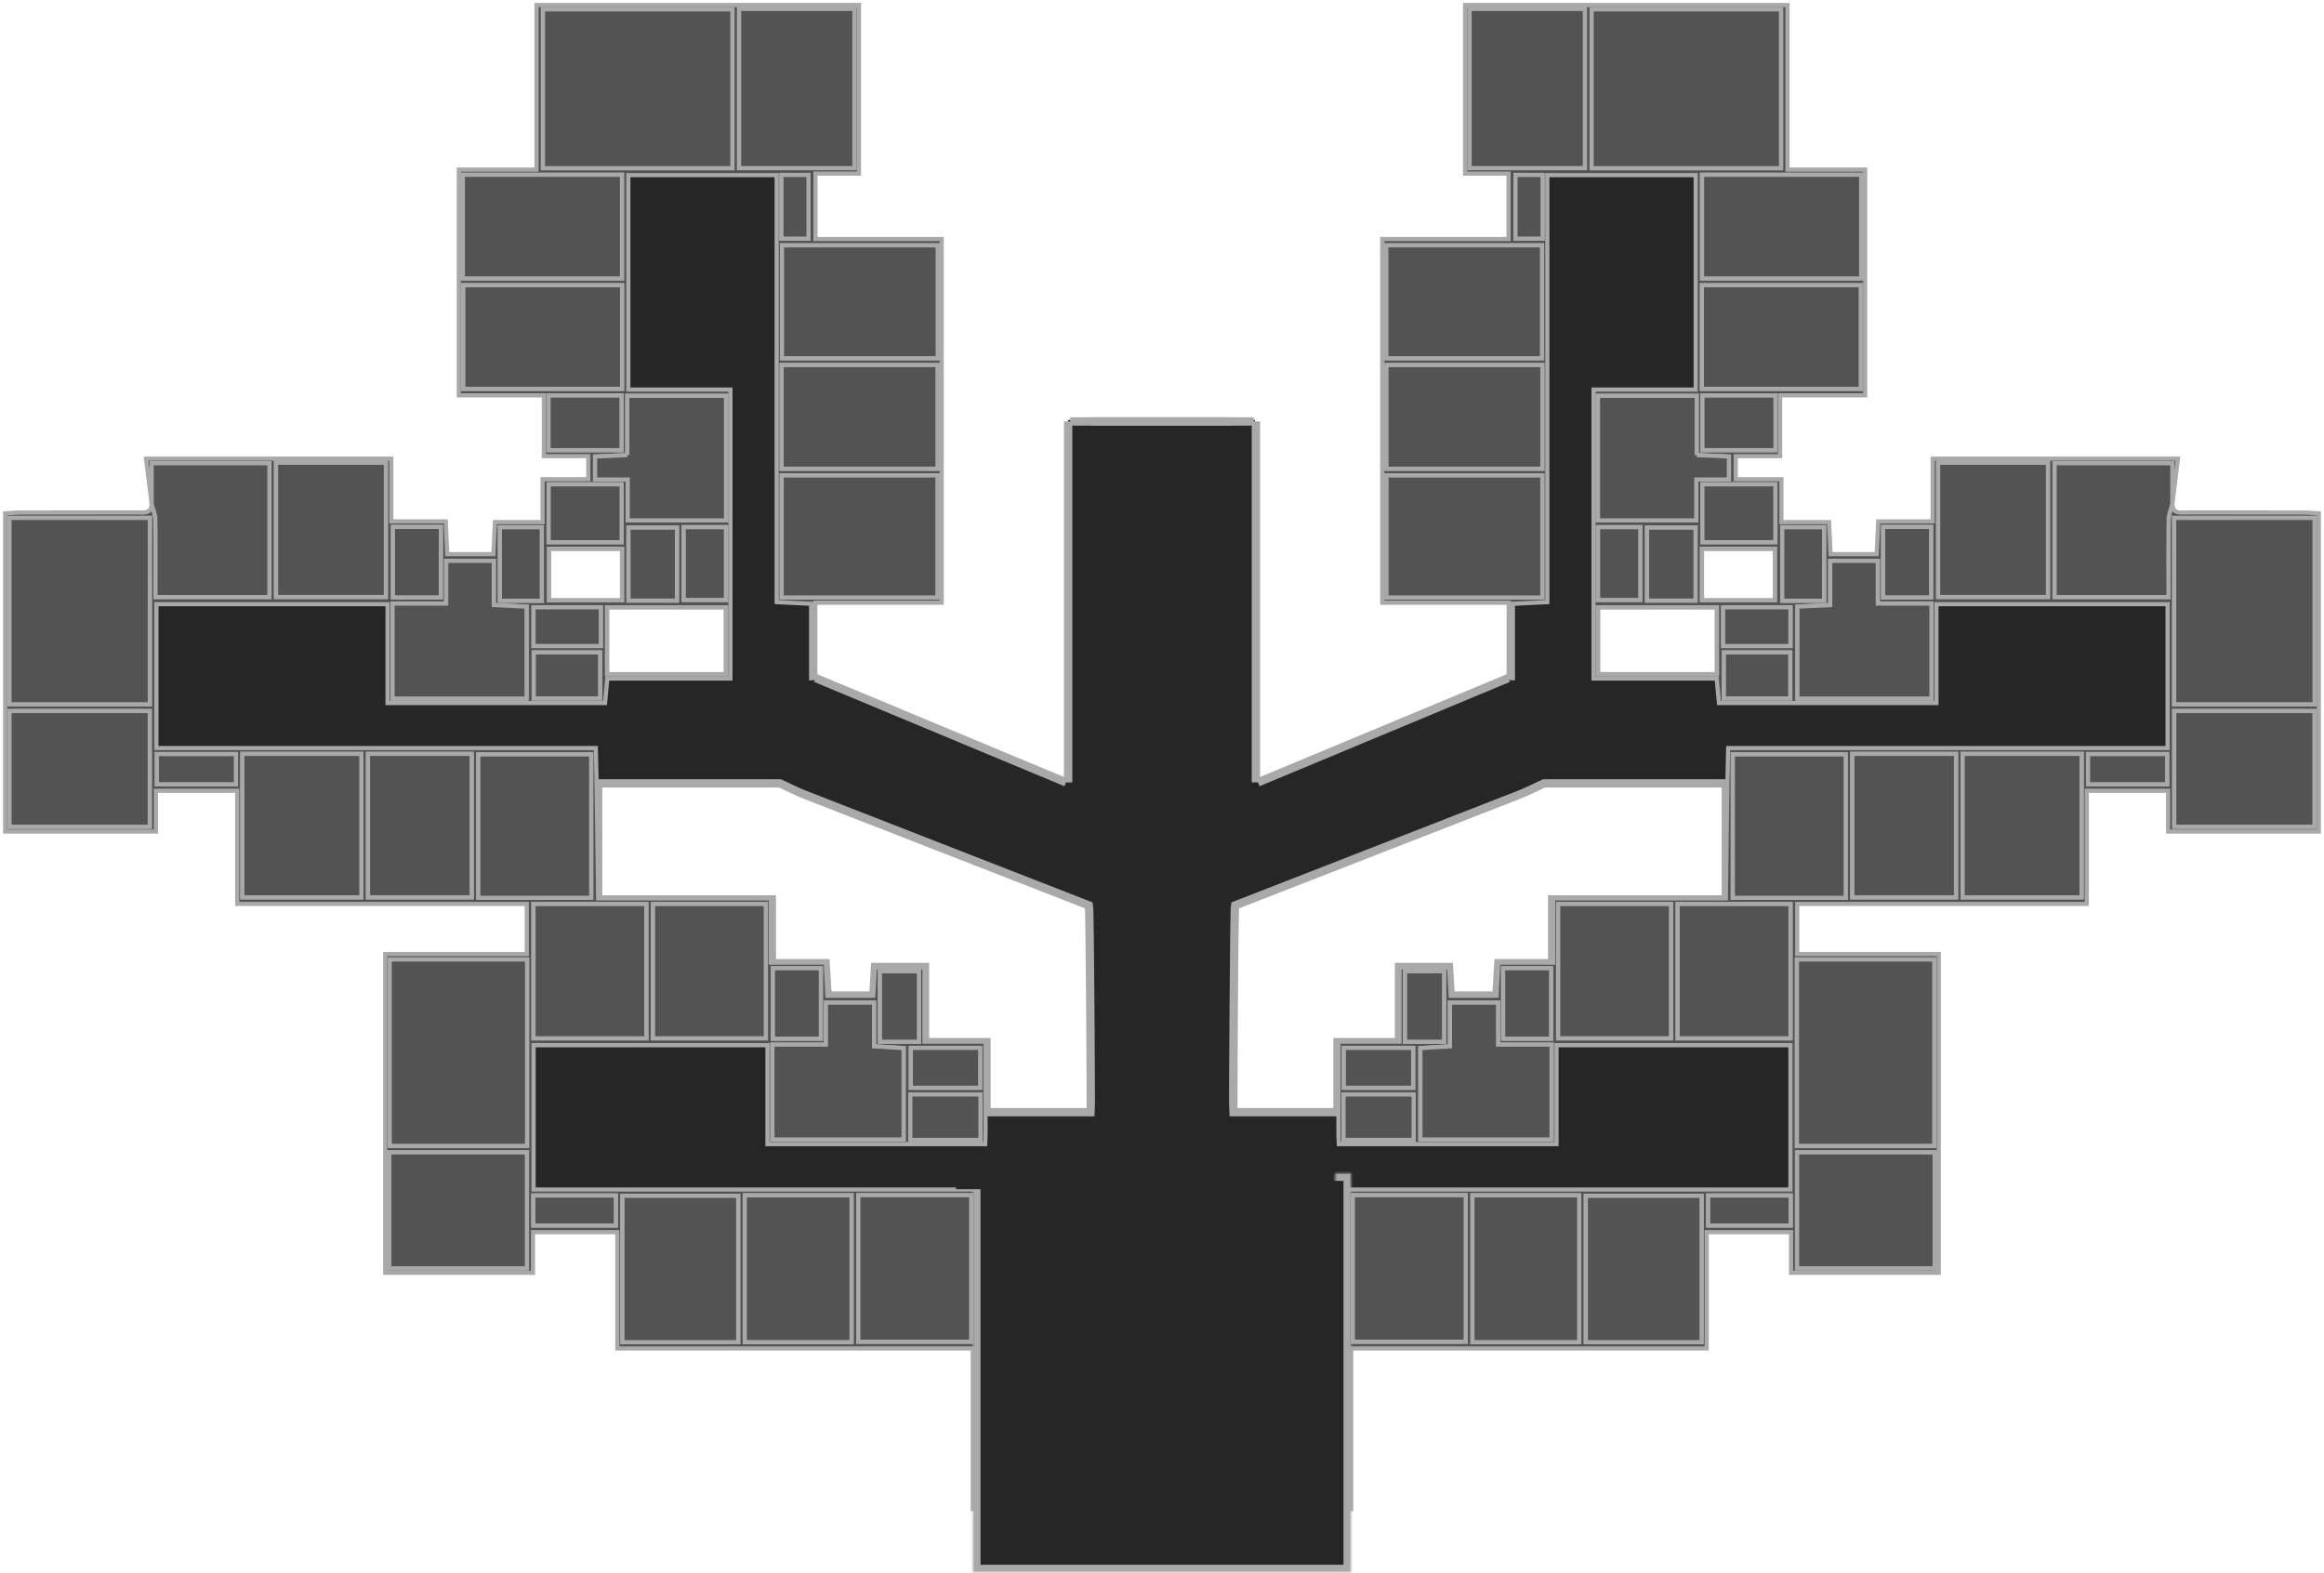 <?xml version="1.0" encoding="UTF-8"?>
<svg width="557px" height="377px" viewBox="0 0 557 377" version="1.1" xmlns="http://www.w3.org/2000/svg" xmlns:xlink="http://www.w3.org/1999/xlink">
    <!-- Generator: Sketch 39.1 (31720) - http://www.bohemiancoding.com/sketch -->
    <title>Slice 1</title>
    <desc>Created with Sketch.</desc>
    <defs>
        <polygon id="path-1" points="0 0 36.939 0 91 0 91 96 0 96"></polygon>
        <polygon id="path-3" points="0 0 36.939 0 91 0 91 96 0 96"></polygon>
        <polygon id="path-5" points="0 0 36.939 0 91 0 91 96 0 96"></polygon>
    </defs>
    <g id="Page-1" stroke="none" stroke-width="1" fill="none" fill-rule="evenodd">
        <g id="Group" transform="translate(1, 1)">
            <g id="Page-1">
                <g id="Group">
                    <path d="M295.561,271.088 L295.561,215.907 L369.805,186.758 L415.084,187.007 L530.589,182.219 L528.34,136.422 L457.551,139.265 L410.273,160.692 L381.622,161.142 L382.27,139.705 L412.776,117.766 L416.012,28.607 L362.237,31.828 L365.79,56.898 L364.67,138.685 L361.636,143.342 L361.094,160.508 L300.635,186.213 L299.755,99.635 L254.962,99.664 L255.396,186.498 L194.156,160.529 L189.633,26.386 L140.833,34.186 L141.869,73.359 L142.921,101.149 L167.437,125.147 L173.713,145.813 L174.034,161.105 L138.985,160.586 L102.152,157.117 L97.498,132.135 L20.944,142.616 L35.079,182.615 L139.999,184.551 L143.635,186.802 L185.831,186.523 L260.231,215.902 L260.686,265.201 L233.377,265.388 L264.272,302.139 C264.272,302.139 305.605,287.957 305.605,284.479 C305.605,281.001 301.365,272.21 301.365,272.21 L307.583,274.194 L298.446,273.102 L296.704,272.471 L295.561,271.088 Z" id="Path-2" fill="#262626"></path>
                    <polygon id="Path" fill="#262626" points="192.687 245.382 115.221 243.687 119.355 287.001 442.438 289.795 440.812 234.896 369.573 240.94 361.59 262.703 325.225 266.435 294.695 264.898 232.943 264.898"></polygon>
                    <g id="Group-2" stroke="#A9A9A9">
                        <path d="M210.844,189.475 C212.889,188.677 214.847,187.66 216.844,186.744 L260.432,186.744 L260.432,214.558 L218.8,214.558 L218.8,229.838 L205.916,229.838 C205.738,232.704 205.583,235.188 205.433,237.599 L194.48,237.599 C194.335,235.193 194.206,233.049 194.068,230.748 L182.093,230.748 L182.093,248.757 L167.355,248.757 L167.355,265.538 L142.376,265.538 C142.284,264.728 142.581,217.049 142.798,215.995 C165.483,207.16 188.17,198.335 210.844,189.475 L210.844,189.475 Z" id="Fill-6" stroke-width="2" transform="translate(201.395, 226.141) scale(-1, 1) translate(-201.395, -226.141) "></path>
                        <path d="M186.291,56.192 L192.777,56.192 L192.777,40.92 L186.291,40.92 L186.291,56.192 L186.291,56.192 Z M36.591,186.952 L55.547,186.952 L55.547,179.719 L36.591,179.719 L36.591,186.952 L36.591,186.952 Z M126.828,292.694 L146.598,292.694 L146.598,285.508 L126.828,285.508 L126.828,292.694 L126.828,292.694 Z M126.875,153.822 L143.007,153.822 L143.007,144.54 L126.875,144.54 L126.875,153.822 L126.875,153.822 Z M217.301,259.686 L233.923,259.686 L233.923,250.129 L217.301,250.129 L217.301,259.686 L217.301,259.686 Z M209.896,248.659 L219.242,248.659 L219.242,231.774 L209.896,231.774 L209.896,248.659 L209.896,248.659 Z M126.928,166.381 L142.824,166.381 L142.824,155.359 L126.928,155.359 L126.928,166.381 L126.928,166.381 Z M162.867,142.784 L172.99,142.784 L172.99,125.335 L162.867,125.335 L162.867,142.784 L162.867,142.784 Z M118.815,142.971 L128.846,142.971 L128.846,125.352 L118.815,125.352 L118.815,142.971 L118.815,142.971 Z M217.181,272.184 L233.991,272.184 L233.991,261.291 L217.181,261.291 L217.181,272.184 L217.181,272.184 Z M184.245,247.93 L195.74,247.93 L195.74,231.044 L184.245,231.044 L184.245,247.93 L184.245,247.93 Z M93.167,142.163 L104.662,142.163 L104.662,125.278 L93.167,125.278 L93.167,142.163 L93.167,142.163 Z M149.628,142.935 L161.256,142.935 L161.256,125.444 L149.628,125.444 L149.628,142.935 L149.628,142.935 Z M130.606,142.872 L148.089,142.872 L148.089,130.519 L130.606,130.519 L130.606,142.872 L130.606,142.872 Z M130.474,106.884 L147.964,106.884 L147.964,93.791 L130.474,93.791 L130.474,106.884 L130.474,106.884 Z M130.493,128.939 L147.986,128.939 L147.986,115.07 L130.493,115.07 L130.493,128.939 L130.493,128.939 Z M144.501,160.563 L172.993,160.563 L172.993,144.54 L144.501,144.54 L144.501,160.563 L144.501,160.563 Z M149.346,108.056 C146.45,108.186 144.059,108.294 141.624,108.405 L141.624,113.91 L149.452,113.91 L149.452,123.717 L173.009,123.717 L173.009,93.86 L149.346,93.86 L149.346,108.056 L149.346,108.056 Z M184.124,272.076 L215.575,272.076 L215.575,250.18 C213.16,250.036 211.015,249.909 208.484,249.759 L208.484,239.285 L196.951,239.285 L196.951,249.349 L184.124,249.349 L184.124,272.076 L184.124,272.076 Z M125.203,166.41 L125.203,144.381 C122.511,144.253 120.121,144.14 117.349,144.008 L117.349,133.418 L105.942,133.418 L105.942,143.642 L93.078,143.642 L93.078,166.41 L125.203,166.41 L125.203,166.41 Z M65.16,142.074 L91.479,142.074 L91.479,109.891 L65.16,109.891 L65.16,142.074 L65.16,142.074 Z M87.195,214.053 L112.045,214.053 L112.045,179.669 L87.195,179.669 L87.195,214.053 L87.195,214.053 Z M126.858,247.841 L153.911,247.841 L153.911,215.658 L126.858,215.658 L126.858,247.841 L126.858,247.841 Z M155.51,247.836 L182.551,247.836 L182.551,215.658 L155.51,215.658 L155.51,247.836 L155.51,247.836 Z M177.508,320.647 L203.087,320.647 L203.087,285.464 L177.508,285.464 L177.508,320.647 L177.508,320.647 Z M92.313,302.957 L125.291,302.957 L125.291,275.177 L92.313,275.177 L92.313,302.957 L92.313,302.957 Z M186.338,111.335 L223.7,111.335 L223.7,86.488 L186.338,86.488 L186.338,111.335 L186.338,111.335 Z M113.636,214.177 L140.691,214.177 L140.691,179.792 L113.636,179.792 L113.636,214.177 L113.636,214.177 Z M1.289,197.136 L34.895,197.136 L34.895,169.403 L1.289,169.403 L1.289,197.136 L1.289,197.136 Z M109.934,65.73 L148.07,65.73 L148.07,40.883 L109.934,40.883 L109.934,65.73 L109.934,65.73 Z M110.039,92.194 L148.091,92.194 L148.091,67.351 L110.039,67.351 L110.039,92.194 L110.039,92.194 Z M204.719,320.55 L231.763,320.55 L231.763,285.435 L204.719,285.435 L204.719,320.55 L204.719,320.55 Z M148.179,320.659 L175.924,320.659 L175.924,285.581 L148.179,285.581 L148.179,320.659 L148.179,320.659 Z M57.083,214.055 L85.604,214.055 L85.604,179.669 L57.083,179.669 L57.083,214.055 L57.083,214.055 Z M186.418,84.853 L223.738,84.853 L223.738,57.795 L186.418,57.795 L186.418,84.853 L186.418,84.853 Z M176.149,39.293 L203.776,39.293 L203.776,1.134 L176.149,1.134 L176.149,39.293 L176.149,39.293 Z M186.345,142.19 L223.695,142.19 L223.695,112.939 L186.345,112.939 L186.345,142.19 L186.345,142.19 Z M92.408,273.606 L125.327,273.606 L125.327,228.943 L92.408,228.943 L92.408,273.606 L92.408,273.606 Z M1.268,167.773 L34.914,167.773 L34.914,123.117 L1.268,123.117 L1.268,167.773 L1.268,167.773 Z M129.136,39.306 L174.532,39.306 L174.532,1.249 L129.136,1.249 L129.136,39.306 L129.136,39.306 Z M233.354,359.601 L260.418,359.601 L260.418,285.564 L233.354,285.564 L233.354,359.601 L233.354,359.601 Z M142.361,214.299 L183.738,214.299 L183.738,229.708 L196.92,229.708 C197.062,232.615 197.179,235.004 197.307,237.624 L208.301,237.624 C208.42,235.463 208.539,233.316 208.675,230.849 L220.574,230.849 L220.574,248.633 L235.195,248.633 L235.195,265.504 C235.195,265.504 235.277,270.993 235.132,273.194 L182.943,273.194 L182.943,249.488 L126.883,249.488 L126.883,284.07 L261.537,284.07 L261.537,360.646 L232.153,360.646 L232.153,322.154 L146.952,322.154 L146.952,294.291 L126.734,294.291 L126.734,304.039 L91.322,304.039 L91.322,227.639 L125.259,227.639 L125.259,215.631 L55.853,215.631 L55.853,188.515 L36.37,188.515 L36.37,198.282 L0.235,198.282 L0.235,122.03 C1.373,121.966 2.656,121.833 3.938,121.83 C13.24,121.811 22.542,121.821 31.844,121.813 C33.381,121.812 35.186,122.237 35.362,119.817 C35.667,121.015 36.215,122.209 36.232,123.411 C36.321,129.6 36.274,135.792 36.274,142.089 L63.574,142.089 L63.574,110.012 L35.345,110.012 L35.345,119.794 C34.915,116.298 34.484,112.802 34.008,108.925 L92.79,108.925 L92.79,123.95 L105.834,123.95 C105.965,126.721 106.078,129.112 106.205,131.799 L117.251,131.799 C117.373,129.299 117.489,126.909 117.624,124.125 L129.04,124.125 L129.04,113.845 L139.994,113.845 L139.994,108.313 L129.354,108.313 L129.354,93.751 L108.97,93.751 L108.97,39.643 L127.589,39.643 L127.589,0.205 L204.866,0.205 L204.866,40.602 L194.442,40.602 L194.442,56.283 L224.704,56.283 L224.704,143.433 L194.411,143.433 L194.411,161.483 C194.076,161.504 193.742,161.524 193.407,161.545 L193.407,143.704 C190.316,143.554 187.925,143.438 185.146,143.303 L185.146,40.964 L149.594,40.964 L149.594,92.357 L174.065,92.357 L174.065,161.625 L144.557,161.625 C144.359,163.748 144.197,165.501 144.014,167.483 L91.888,167.483 L91.888,143.798 L36.488,143.798 L36.488,178.275 L141.815,178.275 C141.949,180.794 142.361,214.299 142.361,214.299 L142.361,214.299 Z" id="Fill-8" fill="#535353"></path>
                        <polygon id="Fill-13" fill="#535353" points="129.136 39.307 174.532 39.307 174.532 1.25 129.136 1.25"></polygon>
                        <polygon id="Fill-14" fill="#535353" points="1.268 167.773 34.914 167.773 34.914 123.117 1.268 123.117"></polygon>
                        <polygon id="Fill-15" fill="#535353" points="92.408 273.606 125.327 273.606 125.327 228.943 92.408 228.943"></polygon>
                        <polygon id="Fill-16" fill="#535353" points="186.345 142.19 223.695 142.19 223.695 112.939 186.345 112.939"></polygon>
                        <polygon id="Fill-17" fill="#535353" points="176.149 39.293 203.776 39.293 203.776 1.134 176.149 1.134"></polygon>
                        <polygon id="Fill-18" fill="#535353" points="186.418 84.853 223.738 84.853 223.738 57.795 186.418 57.795"></polygon>
                        <polygon id="Fill-19" fill="#535353" points="57.083 214.055 85.604 214.055 85.604 179.669 57.083 179.669"></polygon>
                        <polygon id="Fill-20" fill="#535353" points="148.179 320.659 175.924 320.659 175.924 285.581 148.179 285.581"></polygon>
                        <polygon id="Fill-21" fill="#535353" points="204.719 320.55 231.763 320.55 231.763 285.435 204.719 285.435"></polygon>
                        <polygon id="Fill-22" fill="#535353" points="110.039 92.193 148.091 92.193 148.091 67.35 110.039 67.35"></polygon>
                        <polygon id="Fill-23" fill="#535353" points="109.934 65.731 148.07 65.731 148.07 40.884 109.934 40.884"></polygon>
                        <polygon id="Fill-24" fill="#535353" points="1.289 197.136 34.895 197.136 34.895 169.403 1.289 169.403"></polygon>
                        <polygon id="Fill-25" fill="#535353" points="113.636 214.177 140.691 214.177 140.691 179.792 113.636 179.792"></polygon>
                        <polygon id="Fill-26" fill="#535353" points="186.338 111.335 223.7 111.335 223.7 86.488 186.338 86.488"></polygon>
                        <polygon id="Fill-27" fill="#535353" points="92.313 302.957 125.291 302.957 125.291 275.177 92.313 275.177"></polygon>
                        <polygon id="Fill-28" fill="#535353" points="177.508 320.648 203.087 320.648 203.087 285.465 177.508 285.465"></polygon>
                        <path d="M35.345,119.794 L35.345,110.012 L63.574,110.012 L63.574,142.089 L36.274,142.089 C36.274,135.792 36.321,129.6 36.232,123.411 C36.215,122.21 35.666,121.015 35.362,119.817 L35.345,119.794 L35.345,119.794 Z" id="Fill-29" fill="#535353"></path>
                        <polygon id="Fill-30" fill="#535353" points="155.51 247.836 182.551 247.836 182.551 215.658 155.51 215.658"></polygon>
                        <polygon id="Fill-31" fill="#535353" points="126.858 247.841 153.911 247.841 153.911 215.658 126.858 215.658"></polygon>
                        <polygon id="Fill-32" fill="#535353" points="87.195 214.053 112.045 214.053 112.045 179.669 87.195 179.669"></polygon>
                        <polygon id="Fill-33" fill="#535353" points="65.16 142.075 91.479 142.075 91.479 109.892 65.16 109.892"></polygon>
                        <path d="M125.203,166.41 L93.078,166.41 L93.078,143.642 L105.943,143.642 L105.943,133.419 L117.349,133.419 L117.349,144.009 C120.121,144.14 122.511,144.254 125.203,144.382 L125.203,166.41 L125.203,166.41 Z" id="Fill-34" fill="#535353"></path>
                        <path d="M184.124,272.076 L184.124,249.348 L196.951,249.348 L196.951,239.285 L208.484,239.285 L208.484,249.759 C211.015,249.909 213.16,250.036 215.575,250.18 L215.575,272.076 L184.124,272.076 L184.124,272.076 Z" id="Fill-35" fill="#535353"></path>
                        <path d="M149.346,108.056 L149.346,93.861 L173.009,93.861 L173.009,123.718 L149.452,123.718 L149.452,113.91 L141.624,113.91 L141.624,108.405 C144.059,108.295 146.45,108.187 149.346,108.056" id="Fill-36" fill="#535353"></path>
                        <polygon id="Fill-37" points="144.501 160.562 172.993 160.562 172.993 144.539 144.501 144.539"></polygon>
                        <polygon id="Fill-38" fill="#535353" points="130.493 128.939 147.986 128.939 147.986 115.07 130.493 115.07"></polygon>
                        <polygon id="Fill-39" fill="#535353" points="130.474 106.884 147.964 106.884 147.964 93.791 130.474 93.791"></polygon>
                        <polygon id="Fill-40" points="130.606 142.872 148.089 142.872 148.089 130.519 130.606 130.519"></polygon>
                        <polygon id="Fill-41" fill="#535353" points="149.628 142.935 161.256 142.935 161.256 125.444 149.628 125.444"></polygon>
                        <polygon id="Fill-42" fill="#535353" points="93.167 142.163 104.662 142.163 104.662 125.278 93.167 125.278"></polygon>
                        <polygon id="Fill-43" fill="#535353" points="184.245 247.93 195.74 247.93 195.74 231.044 184.245 231.044"></polygon>
                        <polygon id="Fill-44" fill="#535353" points="217.181 272.184 233.991 272.184 233.991 261.291 217.181 261.291"></polygon>
                        <polygon id="Fill-45" fill="#535353" points="118.815 142.972 128.846 142.972 128.846 125.353 118.815 125.353"></polygon>
                        <polygon id="Fill-46" fill="#535353" points="162.867 142.783 172.99 142.783 172.99 125.334 162.867 125.334"></polygon>
                        <polygon id="Fill-47" fill="#535353" points="126.928 166.381 142.824 166.381 142.824 155.359 126.928 155.359"></polygon>
                        <polygon id="Fill-48" fill="#535353" points="209.896 248.659 219.242 248.659 219.242 231.774 209.896 231.774"></polygon>
                        <polygon id="Fill-49" fill="#535353" points="217.301 259.687 233.923 259.687 233.923 250.13 217.301 250.13"></polygon>
                        <polygon id="Fill-50" fill="#535353" points="126.875 153.822 143.007 153.822 143.007 144.54 126.875 144.54"></polygon>
                        <polygon id="Fill-51" fill="#535353" points="126.828 292.695 146.598 292.695 146.598 285.509 126.828 285.509"></polygon>
                        <polygon id="Fill-52" fill="#535353" points="36.591 186.952 55.547 186.952 55.547 179.719 36.591 179.719"></polygon>
                        <polygon id="Fill-53" fill="#535353" points="186.291 56.192 192.777 56.192 192.777 40.92 186.291 40.92"></polygon>
                        <path d="M194.5,161.5 L254.5,186.5" id="Line" stroke-width="2" fill="#535353"></path>
                        <path d="M255,186.5 L255,100" id="Line" stroke-width="2" fill="#535353"></path>
                        <path d="M255.5,100 L294.5,100" id="Line" stroke-width="2" fill="#535353"></path>
                    </g>
                    <g id="Group-2" transform="translate(407.5, 180.5) scale(-1, 1) translate(-407.5, -180.5) translate(260, 0)" stroke="#A9A9A9">
                        <path d="M210.844,189.475 C212.889,188.677 214.847,187.66 216.844,186.744 L260.432,186.744 L260.432,214.558 L218.8,214.558 L218.8,229.838 L205.916,229.838 C205.738,232.704 205.583,235.188 205.433,237.599 L194.48,237.599 C194.335,235.193 194.206,233.049 194.068,230.748 L182.093,230.748 L182.093,248.757 L167.355,248.757 L167.355,265.538 L142.376,265.538 C142.284,264.728 142.581,217.049 142.798,215.995 C165.483,207.16 188.17,198.335 210.844,189.475 L210.844,189.475 Z" id="Fill-6" stroke-width="2" transform="translate(201.395, 226.141) scale(-1, 1) translate(-201.395, -226.141) "></path>
                        <path d="M186.291,56.192 L192.777,56.192 L192.777,40.92 L186.291,40.92 L186.291,56.192 L186.291,56.192 Z M36.591,186.952 L55.547,186.952 L55.547,179.719 L36.591,179.719 L36.591,186.952 L36.591,186.952 Z M126.828,292.694 L146.598,292.694 L146.598,285.508 L126.828,285.508 L126.828,292.694 L126.828,292.694 Z M126.875,153.822 L143.007,153.822 L143.007,144.54 L126.875,144.54 L126.875,153.822 L126.875,153.822 Z M217.301,259.686 L233.923,259.686 L233.923,250.129 L217.301,250.129 L217.301,259.686 L217.301,259.686 Z M209.896,248.659 L219.242,248.659 L219.242,231.774 L209.896,231.774 L209.896,248.659 L209.896,248.659 Z M126.928,166.381 L142.824,166.381 L142.824,155.359 L126.928,155.359 L126.928,166.381 L126.928,166.381 Z M162.867,142.784 L172.99,142.784 L172.99,125.335 L162.867,125.335 L162.867,142.784 L162.867,142.784 Z M118.815,142.971 L128.846,142.971 L128.846,125.352 L118.815,125.352 L118.815,142.971 L118.815,142.971 Z M217.181,272.184 L233.991,272.184 L233.991,261.291 L217.181,261.291 L217.181,272.184 L217.181,272.184 Z M184.245,247.93 L195.74,247.93 L195.74,231.044 L184.245,231.044 L184.245,247.93 L184.245,247.93 Z M93.167,142.163 L104.662,142.163 L104.662,125.278 L93.167,125.278 L93.167,142.163 L93.167,142.163 Z M149.628,142.935 L161.256,142.935 L161.256,125.444 L149.628,125.444 L149.628,142.935 L149.628,142.935 Z M130.606,142.872 L148.089,142.872 L148.089,130.519 L130.606,130.519 L130.606,142.872 L130.606,142.872 Z M130.474,106.884 L147.964,106.884 L147.964,93.791 L130.474,93.791 L130.474,106.884 L130.474,106.884 Z M130.493,128.939 L147.986,128.939 L147.986,115.07 L130.493,115.07 L130.493,128.939 L130.493,128.939 Z M144.501,160.563 L172.993,160.563 L172.993,144.54 L144.501,144.54 L144.501,160.563 L144.501,160.563 Z M149.346,108.056 C146.45,108.186 144.059,108.294 141.624,108.405 L141.624,113.91 L149.452,113.91 L149.452,123.717 L173.009,123.717 L173.009,93.86 L149.346,93.86 L149.346,108.056 L149.346,108.056 Z M184.124,272.076 L215.575,272.076 L215.575,250.18 C213.16,250.036 211.015,249.909 208.484,249.759 L208.484,239.285 L196.951,239.285 L196.951,249.349 L184.124,249.349 L184.124,272.076 L184.124,272.076 Z M125.203,166.41 L125.203,144.381 C122.511,144.253 120.121,144.14 117.349,144.008 L117.349,133.418 L105.942,133.418 L105.942,143.642 L93.078,143.642 L93.078,166.41 L125.203,166.41 L125.203,166.41 Z M65.16,142.074 L91.479,142.074 L91.479,109.891 L65.16,109.891 L65.16,142.074 L65.16,142.074 Z M87.195,214.053 L112.045,214.053 L112.045,179.669 L87.195,179.669 L87.195,214.053 L87.195,214.053 Z M126.858,247.841 L153.911,247.841 L153.911,215.658 L126.858,215.658 L126.858,247.841 L126.858,247.841 Z M155.51,247.836 L182.551,247.836 L182.551,215.658 L155.51,215.658 L155.51,247.836 L155.51,247.836 Z M177.508,320.647 L203.087,320.647 L203.087,285.464 L177.508,285.464 L177.508,320.647 L177.508,320.647 Z M92.313,302.957 L125.291,302.957 L125.291,275.177 L92.313,275.177 L92.313,302.957 L92.313,302.957 Z M186.338,111.335 L223.7,111.335 L223.7,86.488 L186.338,86.488 L186.338,111.335 L186.338,111.335 Z M113.636,214.177 L140.691,214.177 L140.691,179.792 L113.636,179.792 L113.636,214.177 L113.636,214.177 Z M1.289,197.136 L34.895,197.136 L34.895,169.403 L1.289,169.403 L1.289,197.136 L1.289,197.136 Z M109.934,65.73 L148.07,65.73 L148.07,40.883 L109.934,40.883 L109.934,65.73 L109.934,65.73 Z M110.039,92.194 L148.091,92.194 L148.091,67.351 L110.039,67.351 L110.039,92.194 L110.039,92.194 Z M204.719,320.55 L231.763,320.55 L231.763,285.435 L204.719,285.435 L204.719,320.55 L204.719,320.55 Z M148.179,320.659 L175.924,320.659 L175.924,285.581 L148.179,285.581 L148.179,320.659 L148.179,320.659 Z M57.083,214.055 L85.604,214.055 L85.604,179.669 L57.083,179.669 L57.083,214.055 L57.083,214.055 Z M186.418,84.853 L223.738,84.853 L223.738,57.795 L186.418,57.795 L186.418,84.853 L186.418,84.853 Z M176.149,39.293 L203.776,39.293 L203.776,1.134 L176.149,1.134 L176.149,39.293 L176.149,39.293 Z M186.345,142.19 L223.695,142.19 L223.695,112.939 L186.345,112.939 L186.345,142.19 L186.345,142.19 Z M92.408,273.606 L125.327,273.606 L125.327,228.943 L92.408,228.943 L92.408,273.606 L92.408,273.606 Z M1.268,167.773 L34.914,167.773 L34.914,123.117 L1.268,123.117 L1.268,167.773 L1.268,167.773 Z M129.136,39.306 L174.532,39.306 L174.532,1.249 L129.136,1.249 L129.136,39.306 L129.136,39.306 Z M233.354,359.601 L260.418,359.601 L260.418,285.564 L233.354,285.564 L233.354,359.601 L233.354,359.601 Z M142.361,214.299 L183.738,214.299 L183.738,229.708 L196.92,229.708 C197.062,232.615 197.179,235.004 197.307,237.624 L208.301,237.624 C208.42,235.463 208.539,233.316 208.675,230.849 L220.574,230.849 L220.574,248.633 L235.195,248.633 L235.195,265.504 C235.195,265.504 235.277,270.993 235.132,273.194 L182.943,273.194 L182.943,249.488 L126.883,249.488 L126.883,284.07 L261.537,284.07 L261.537,360.646 L232.153,360.646 L232.153,322.154 L146.952,322.154 L146.952,294.291 L126.734,294.291 L126.734,304.039 L91.322,304.039 L91.322,227.639 L125.259,227.639 L125.259,215.631 L55.853,215.631 L55.853,188.515 L36.37,188.515 L36.37,198.282 L0.235,198.282 L0.235,122.03 C1.373,121.966 2.656,121.833 3.938,121.83 C13.24,121.811 22.542,121.821 31.844,121.813 C33.381,121.812 35.186,122.237 35.362,119.817 C35.667,121.015 36.215,122.209 36.232,123.411 C36.321,129.6 36.274,135.792 36.274,142.089 L63.574,142.089 L63.574,110.012 L35.345,110.012 L35.345,119.794 C34.915,116.298 34.484,112.802 34.008,108.925 L92.79,108.925 L92.79,123.95 L105.834,123.95 C105.965,126.721 106.078,129.112 106.205,131.799 L117.251,131.799 C117.373,129.299 117.489,126.909 117.624,124.125 L129.04,124.125 L129.04,113.845 L139.994,113.845 L139.994,108.313 L129.354,108.313 L129.354,93.751 L108.97,93.751 L108.97,39.643 L127.589,39.643 L127.589,0.205 L204.866,0.205 L204.866,40.602 L194.442,40.602 L194.442,56.283 L224.704,56.283 L224.704,143.433 L194.411,143.433 L194.411,161.483 C194.076,161.504 193.742,161.524 193.407,161.545 L193.407,143.704 C190.316,143.554 187.925,143.438 185.146,143.303 L185.146,40.964 L149.594,40.964 L149.594,92.357 L174.065,92.357 L174.065,161.625 L144.557,161.625 C144.359,163.748 144.197,165.501 144.014,167.483 L91.888,167.483 L91.888,143.798 L36.488,143.798 L36.488,178.275 L141.815,178.275 C141.949,180.794 142.361,214.299 142.361,214.299 L142.361,214.299 Z" id="Fill-8" fill="#535353"></path>
                        <polygon id="Fill-13" fill="#535353" points="129.136 39.307 174.532 39.307 174.532 1.25 129.136 1.25"></polygon>
                        <polygon id="Fill-14" fill="#535353" points="1.268 167.773 34.914 167.773 34.914 123.117 1.268 123.117"></polygon>
                        <polygon id="Fill-15" fill="#535353" points="92.408 273.606 125.327 273.606 125.327 228.943 92.408 228.943"></polygon>
                        <polygon id="Fill-16" fill="#535353" points="186.345 142.19 223.695 142.19 223.695 112.939 186.345 112.939"></polygon>
                        <polygon id="Fill-17" fill="#535353" points="176.149 39.293 203.776 39.293 203.776 1.134 176.149 1.134"></polygon>
                        <polygon id="Fill-18" fill="#535353" points="186.418 84.853 223.738 84.853 223.738 57.795 186.418 57.795"></polygon>
                        <polygon id="Fill-19" fill="#535353" points="57.083 214.055 85.604 214.055 85.604 179.669 57.083 179.669"></polygon>
                        <polygon id="Fill-20" fill="#535353" points="148.179 320.659 175.924 320.659 175.924 285.581 148.179 285.581"></polygon>
                        <polygon id="Fill-21" fill="#535353" points="204.719 320.55 231.763 320.55 231.763 285.435 204.719 285.435"></polygon>
                        <polygon id="Fill-22" fill="#535353" points="110.039 92.193 148.091 92.193 148.091 67.35 110.039 67.35"></polygon>
                        <polygon id="Fill-23" fill="#535353" points="109.934 65.731 148.07 65.731 148.07 40.884 109.934 40.884"></polygon>
                        <polygon id="Fill-24" fill="#535353" points="1.289 197.136 34.895 197.136 34.895 169.403 1.289 169.403"></polygon>
                        <polygon id="Fill-25" fill="#535353" points="113.636 214.177 140.691 214.177 140.691 179.792 113.636 179.792"></polygon>
                        <polygon id="Fill-26" fill="#535353" points="186.338 111.335 223.7 111.335 223.7 86.488 186.338 86.488"></polygon>
                        <polygon id="Fill-27" fill="#535353" points="92.313 302.957 125.291 302.957 125.291 275.177 92.313 275.177"></polygon>
                        <polygon id="Fill-28" fill="#535353" points="177.508 320.648 203.087 320.648 203.087 285.465 177.508 285.465"></polygon>
                        <path d="M35.345,119.794 L35.345,110.012 L63.574,110.012 L63.574,142.089 L36.274,142.089 C36.274,135.792 36.321,129.6 36.232,123.411 C36.215,122.21 35.666,121.015 35.362,119.817 L35.345,119.794 L35.345,119.794 Z" id="Fill-29" fill="#535353"></path>
                        <polygon id="Fill-30" fill="#535353" points="155.51 247.836 182.551 247.836 182.551 215.658 155.51 215.658"></polygon>
                        <polygon id="Fill-31" fill="#535353" points="126.858 247.841 153.911 247.841 153.911 215.658 126.858 215.658"></polygon>
                        <polygon id="Fill-32" fill="#535353" points="87.195 214.053 112.045 214.053 112.045 179.669 87.195 179.669"></polygon>
                        <polygon id="Fill-33" fill="#535353" points="65.16 142.075 91.479 142.075 91.479 109.892 65.16 109.892"></polygon>
                        <path d="M125.203,166.41 L93.078,166.41 L93.078,143.642 L105.943,143.642 L105.943,133.419 L117.349,133.419 L117.349,144.009 C120.121,144.14 122.511,144.254 125.203,144.382 L125.203,166.41 L125.203,166.41 Z" id="Fill-34" fill="#535353"></path>
                        <path d="M184.124,272.076 L184.124,249.348 L196.951,249.348 L196.951,239.285 L208.484,239.285 L208.484,249.759 C211.015,249.909 213.16,250.036 215.575,250.18 L215.575,272.076 L184.124,272.076 L184.124,272.076 Z" id="Fill-35" fill="#535353"></path>
                        <path d="M149.346,108.056 L149.346,93.861 L173.009,93.861 L173.009,123.718 L149.452,123.718 L149.452,113.91 L141.624,113.91 L141.624,108.405 C144.059,108.295 146.45,108.187 149.346,108.056" id="Fill-36" fill="#535353"></path>
                        <polygon id="Fill-37" points="144.501 160.562 172.993 160.562 172.993 144.539 144.501 144.539"></polygon>
                        <polygon id="Fill-38" fill="#535353" points="130.493 128.939 147.986 128.939 147.986 115.07 130.493 115.07"></polygon>
                        <polygon id="Fill-39" fill="#535353" points="130.474 106.884 147.964 106.884 147.964 93.791 130.474 93.791"></polygon>
                        <polygon id="Fill-40" points="130.606 142.872 148.089 142.872 148.089 130.519 130.606 130.519"></polygon>
                        <polygon id="Fill-41" fill="#535353" points="149.628 142.935 161.256 142.935 161.256 125.444 149.628 125.444"></polygon>
                        <polygon id="Fill-42" fill="#535353" points="93.167 142.163 104.662 142.163 104.662 125.278 93.167 125.278"></polygon>
                        <polygon id="Fill-43" fill="#535353" points="184.245 247.93 195.74 247.93 195.74 231.044 184.245 231.044"></polygon>
                        <polygon id="Fill-44" fill="#535353" points="217.181 272.184 233.991 272.184 233.991 261.291 217.181 261.291"></polygon>
                        <polygon id="Fill-45" fill="#535353" points="118.815 142.972 128.846 142.972 128.846 125.353 118.815 125.353"></polygon>
                        <polygon id="Fill-46" fill="#535353" points="162.867 142.783 172.99 142.783 172.99 125.334 162.867 125.334"></polygon>
                        <polygon id="Fill-47" fill="#535353" points="126.928 166.381 142.824 166.381 142.824 155.359 126.928 155.359"></polygon>
                        <polygon id="Fill-48" fill="#535353" points="209.896 248.659 219.242 248.659 219.242 231.774 209.896 231.774"></polygon>
                        <polygon id="Fill-49" fill="#535353" points="217.301 259.687 233.923 259.687 233.923 250.13 217.301 250.13"></polygon>
                        <polygon id="Fill-50" fill="#535353" points="126.875 153.822 143.007 153.822 143.007 144.54 126.875 144.54"></polygon>
                        <polygon id="Fill-51" fill="#535353" points="126.828 292.695 146.598 292.695 146.598 285.509 126.828 285.509"></polygon>
                        <polygon id="Fill-52" fill="#535353" points="36.591 186.952 55.547 186.952 55.547 179.719 36.591 179.719"></polygon>
                        <polygon id="Fill-53" fill="#535353" points="186.291 56.192 192.777 56.192 192.777 40.92 186.291 40.92"></polygon>
                        <path d="M194.5,161.5 L254.5,186.5" id="Line" stroke-width="2" fill="#535353"></path>
                        <path d="M255,186.5 L255,100" id="Line" stroke-width="2" fill="#535353"></path>
                        <path d="M255.5,100 L294.5,100" id="Line" stroke-width="2" fill="#535353"></path>
                    </g>
                    <g id="Rectangle-2-Clipped" transform="translate(232, 280)">
                        <mask id="mask-2" fill="white">
                            <use xlink:href="#path-1"></use>
                        </mask>
                        <g id="path-1"></g>
                        <g id="Rectangle-2" mask="url(#mask-2)">
                            <g id="Clipped">
                                <mask id="mask-4" fill="white">
                                    <use xlink:href="#path-3"></use>
                                </mask>
                                <g id="path-1"></g>
                                <polygon id="path-1" stroke="#A9A9A9" stroke-width="4" fill="#262626" mask="url(#mask-4)" points="0 0 36.939 0 91 0 91 96 0 96"></polygon>
                            </g>
                        </g>
                    </g>
                    <g id="Rectangle-3-Clipped" transform="translate(232, 280)">
                        <mask id="mask-6" fill="white">
                            <use xlink:href="#path-5"></use>
                        </mask>
                        <g id="path-1"></g>
                        <rect id="Rectangle-3" fill="#262626" mask="url(#mask-6)" x="-4" y="-3" width="98" height="7"></rect>
                    </g>
                </g>
            </g>
        </g>
    </g>
</svg>